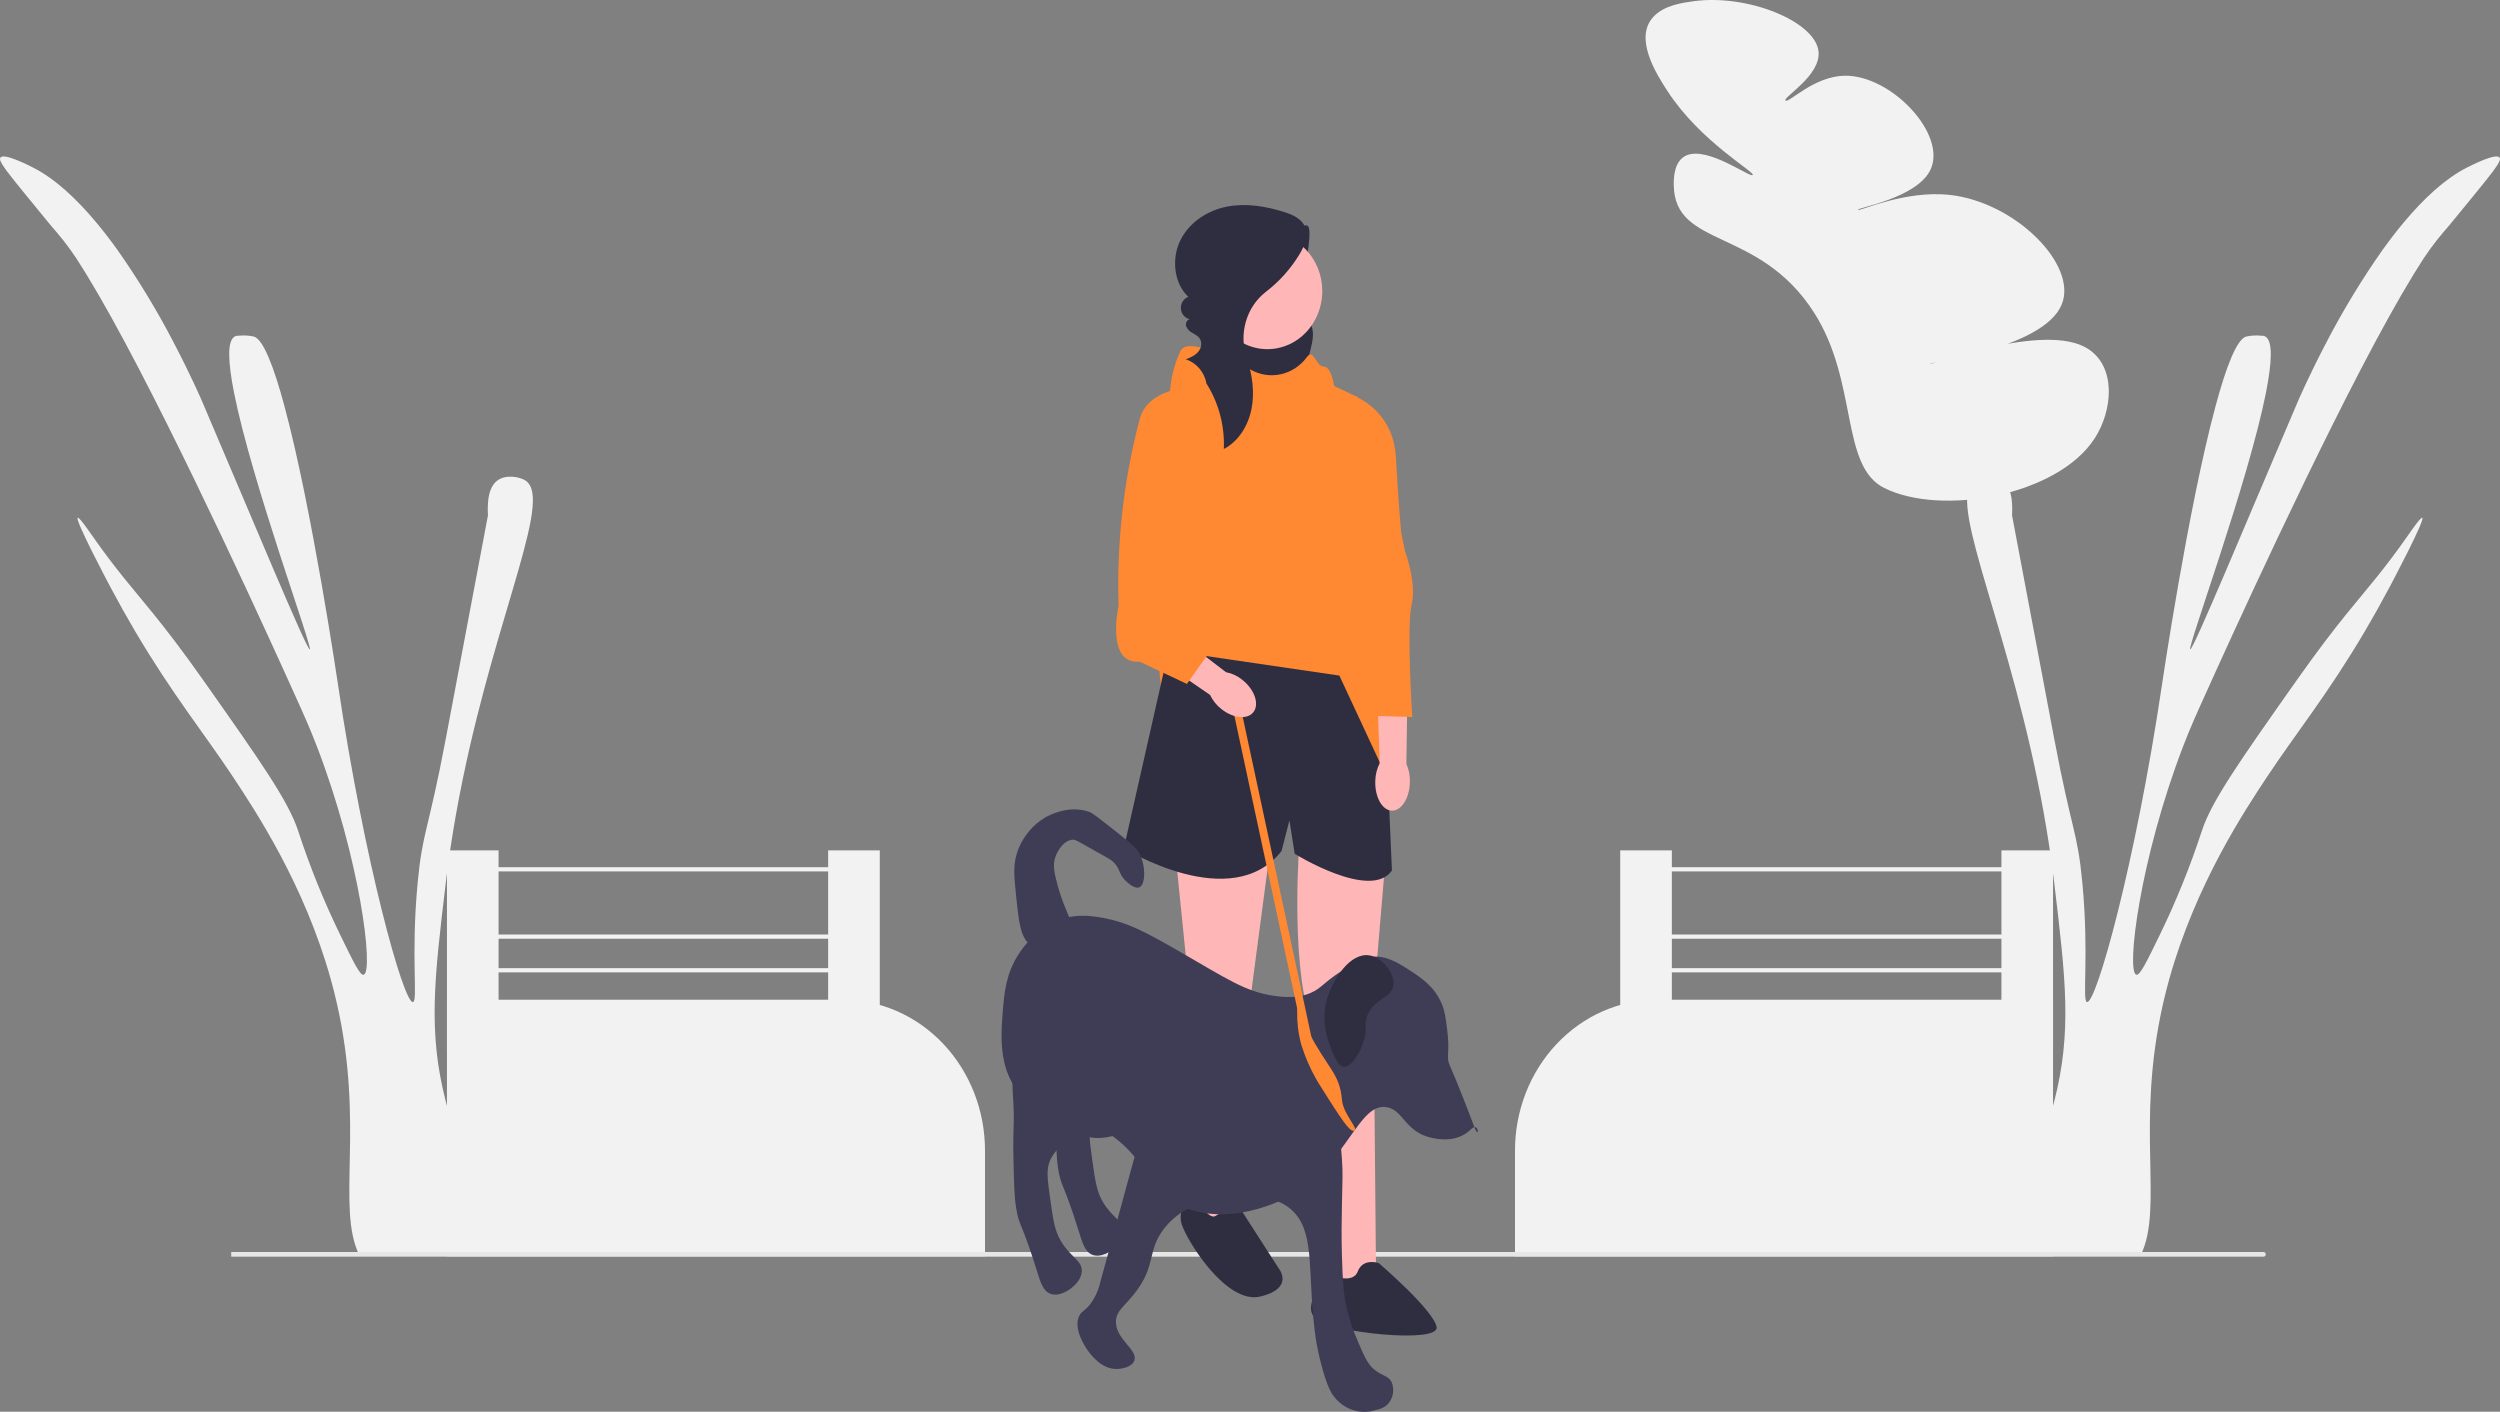 <svg width="255" height="144" viewBox="0 0 255 144" fill="none" xmlns="http://www.w3.org/2000/svg">
<rect x="0" y="0" width="255" height="144" fill="#808080" stroke="none"/>
<g clip-path="url(#clip0_58_371)">
<path d="M209.41 128.143H154.53V117.368C154.527 113.293 156.05 109.384 158.765 106.497C161.48 103.611 165.165 101.983 169.011 101.971H209.41V128.143Z" fill="#F2F2F2"/>
<path d="M170.528 86.739H165.263V107.334H170.528V86.739Z" fill="#F2F2F2"/>
<path d="M209.41 86.739H204.145V107.334H209.41V86.739Z" fill="#F2F2F2"/>
<path d="M205.765 88.456H169.718V88.885H205.765V88.456Z" fill="#F2F2F2"/>
<path d="M205.765 95.321H169.718V95.75H205.765V95.321Z" fill="#F2F2F2"/>
<path d="M205.765 98.753H169.718V99.182H205.765V98.753Z" fill="#F2F2F2"/>
<path d="M204.237 127.049C204.203 127.331 204.195 127.616 204.213 127.9H218.412C218.541 127.624 218.653 127.34 218.747 127.049C220.483 121.765 217.627 112.97 221.248 99.929C223.935 90.253 228.952 82.684 231.291 79.158C234.165 74.821 237.422 70.819 241.195 64.425C242.013 63.042 242.855 61.543 243.725 59.907C244.017 59.359 247.379 53.011 247.073 52.814C246.929 52.723 246.04 54.004 245.739 54.435C243.08 58.245 241.535 59.912 239.32 62.652C237.977 64.314 236.389 66.366 234.16 69.532C228.445 77.643 225.59 81.696 224.595 84.731C223.403 88.382 221.965 91.937 220.291 95.37C218.943 98.146 218.268 99.534 217.9 99.423C216.857 99.103 218.264 87.608 222.682 76.118C223.438 74.163 224.002 72.911 225.074 70.546C226.814 66.685 236.508 45.23 243.634 32.387C244.529 30.771 245.385 29.297 246.174 28.005C246.327 27.762 246.475 27.523 246.618 27.296C247.392 26.017 248.264 24.809 249.225 23.683C249.612 23.258 250.597 22.052 252.573 19.63C253.357 18.668 253.931 17.953 254.318 17.432C254.376 17.356 254.428 17.28 254.471 17.214C254.94 16.565 255.074 16.251 254.964 16.084C254.806 15.846 254.199 15.983 253.534 16.231C253.462 16.256 253.386 16.287 253.314 16.317C252.592 16.601 251.86 16.971 251.616 17.097C249.378 18.237 247.192 20.279 245.169 22.706C244.419 23.602 243.696 24.55 242.998 25.522C240.903 28.506 239.002 31.638 237.307 34.895C235.49 38.36 234.399 40.908 234.399 40.908C229.325 52.778 223.696 66.356 223.4 66.239C223.075 66.113 229.316 49.212 231.133 40.032C231.74 36.957 231.85 34.748 231.052 34.322C231.023 34.306 230.992 34.292 230.961 34.282C230.864 34.248 230.761 34.236 230.66 34.246C230.152 34.19 229.639 34.216 229.139 34.322C228.168 34.545 227.063 37.408 225.987 41.425C223.189 51.78 220.53 69.786 220.53 69.786C217.871 87.796 213.835 102.371 212.878 102.209C212.348 102.118 213.108 97.594 212.4 90.05C211.903 84.761 211.339 84.923 209.531 75.358C206.661 60.185 205.227 52.586 205.227 52.56C205.264 52.017 205.251 51.47 205.188 50.929C205.093 50.205 204.849 49.445 204.27 49.014C203.39 48.356 201.975 48.639 201.401 49.014C200.942 49.318 200.707 49.876 200.655 50.676C200.339 55.712 207.168 70.312 209.531 90.05C210.707 99.884 211.353 105.249 209.531 112.341C207.728 119.373 204.586 123.852 204.237 127.049Z" fill="#F2F2F2"/>
<path d="M172.737 0.126C178.24 -0.631 185.076 2.151 185.484 5.192C185.819 7.694 181.745 9.979 182.129 10.258C182.488 10.518 185.012 7.772 188.167 7.725C192.935 7.653 198.657 13.751 196.889 17.351C195.47 20.24 189.389 21.186 189.509 21.404C189.623 21.609 194.256 19.366 198.901 19.884C205.553 20.624 211.923 26.989 210.307 31.029C208.501 35.544 196.811 36.942 196.889 37.109C196.971 37.285 208.654 32.768 212.99 35.589C215.898 37.481 215.481 41.891 213.661 44.708C209.862 50.587 198.009 52.67 192.193 49.774C187.67 47.523 189.574 38.951 185.009 31.845C179.403 23.12 170.798 25.356 170.724 18.87C170.717 18.281 170.696 16.382 172.066 15.831C174.254 14.951 178.477 18.118 178.775 17.857C179.097 17.575 173.444 14.491 170.053 9.245C168.987 7.594 166.561 3.84 168.711 1.645C169.806 0.528 171.635 0.277 172.737 0.126Z" fill="#F2F2F2"/>
<path d="M45.589 101.971H85.989C89.835 101.983 93.52 103.611 96.235 106.497C98.95 109.384 100.473 113.293 100.47 117.368V128.143H45.589V101.971Z" fill="#F2F2F2"/>
<path d="M84.472 107.334H89.737V86.739H84.472V107.334Z" fill="#F2F2F2"/>
<path d="M45.59 107.334H50.855V86.739H45.59V107.334Z" fill="#F2F2F2"/>
<path d="M49.235 88.885H85.282V88.456H49.235V88.885Z" fill="#F2F2F2"/>
<path d="M49.235 95.749H85.282V95.32H49.235V95.749Z" fill="#F2F2F2"/>
<path d="M49.235 99.182H85.282V98.753H49.235V99.182Z" fill="#F2F2F2"/>
<path d="M50.763 127.048C50.797 127.331 50.805 127.616 50.787 127.9H36.588C36.459 127.624 36.347 127.34 36.254 127.048C34.517 121.764 37.373 112.97 33.752 99.929C31.065 90.253 26.048 82.684 23.709 79.158C20.835 74.821 17.578 70.819 13.805 64.425C12.987 63.042 12.145 61.543 11.275 59.906C10.983 59.359 7.621 53.011 7.927 52.814C8.071 52.722 8.96 54.004 9.261 54.435C11.921 58.245 13.465 59.911 15.68 62.652C17.023 64.314 18.611 66.366 20.84 69.532C26.555 77.643 29.41 81.696 30.405 84.731C31.597 88.382 33.035 91.937 34.709 95.37C36.057 98.146 36.732 99.534 37.1 99.423C38.143 99.103 36.736 87.608 32.318 76.118C31.562 74.163 30.998 72.911 29.926 70.545C28.186 66.685 18.492 45.23 11.366 32.387C10.472 30.771 9.615 29.297 8.826 28.005C8.673 27.762 8.525 27.523 8.382 27.295C7.608 26.017 6.736 24.809 5.775 23.683C5.388 23.258 4.403 22.052 2.427 19.63C1.643 18.668 1.069 17.953 0.682 17.431C0.624 17.355 0.572 17.279 0.529 17.214C0.06 16.565 -0.074 16.251 0.036 16.084C0.194 15.846 0.801 15.983 1.466 16.231C1.538 16.256 1.614 16.287 1.686 16.317C2.408 16.601 3.14 16.971 3.384 17.097C5.622 18.237 7.808 20.279 9.831 22.705C10.582 23.602 11.304 24.549 12.002 25.522C14.097 28.506 15.998 31.638 17.693 34.895C19.51 38.36 20.601 40.908 20.601 40.908C25.675 52.778 31.304 66.356 31.6 66.239C31.925 66.112 25.684 49.212 23.867 40.032C23.26 36.957 23.15 34.748 23.948 34.322C23.977 34.306 24.008 34.292 24.039 34.282C24.136 34.248 24.239 34.236 24.34 34.246C24.848 34.19 25.361 34.216 25.861 34.322C26.832 34.545 27.937 37.407 29.013 41.425C31.811 51.78 34.47 69.785 34.47 69.785C37.129 87.796 41.165 102.371 42.122 102.209C42.652 102.118 41.892 97.594 42.6 90.05C43.097 84.761 43.661 84.923 45.469 75.358C48.339 60.185 49.773 52.586 49.773 52.56C49.736 52.017 49.749 51.47 49.812 50.929C49.907 50.205 50.151 49.445 50.73 49.014C51.61 48.355 53.026 48.639 53.599 49.014C54.059 49.318 54.293 49.875 54.345 50.676C54.661 55.712 47.832 70.312 45.469 90.05C44.293 99.884 43.647 105.249 45.469 112.341C47.272 119.373 50.414 123.852 50.763 127.048Z" fill="#F2F2F2"/>
<path d="M231.109 127.942C231.109 127.974 231.103 128.005 231.092 128.034C231.081 128.063 231.064 128.09 231.043 128.112C231.022 128.134 230.997 128.152 230.97 128.163C230.942 128.175 230.913 128.181 230.883 128.181H23.584V127.704H230.883C230.913 127.704 230.942 127.71 230.97 127.722C230.997 127.734 231.022 127.751 231.043 127.774C231.064 127.796 231.08 127.822 231.091 127.851C231.103 127.88 231.109 127.911 231.109 127.942Z" fill="#E6E6E6"/>
<path d="M131.201 23.698C131.973 24.158 133.218 22.341 133.501 23.229C133.783 24.118 133.099 27.704 132.747 28.564C132.571 28.992 132.323 29.383 132.151 29.812C131.954 30.234 131.914 30.719 132.039 31.171C132.304 31.932 133.177 32.242 133.61 32.911C134.114 33.69 133.911 34.74 133.675 35.651C133.501 36.445 133.229 37.211 132.864 37.929C132.493 38.653 131.881 39.203 131.146 39.473C130.208 39.768 129.206 39.417 128.301 39.021C127.42 38.666 126.59 38.185 125.832 37.592C125.071 36.992 124.507 36.156 124.217 35.199C123.893 33.997 124.164 32.681 124.725 31.582C125.328 30.504 126.085 29.532 126.969 28.701C128.405 27.244 129.931 25.89 131.538 24.648" fill="#2F2E41"/>
<path d="M119.725 85.382L121.334 101.287C121.334 101.287 117.58 109.523 121.602 119.463L121.87 125.144L126.428 124.576L125.355 119.747L127.768 100.151L129.645 85.95L119.725 85.382Z" fill="#FFB6B6"/>
<path d="M132.594 85.098C132.594 85.098 131.521 97.594 133.666 104.127C133.666 104.127 132.594 114.067 135.543 124.576V132.4L140.369 131.392L140.101 102.139L141.441 86.234L132.594 85.098Z" fill="#FFB6B6"/>
<path d="M133.28 36.458C132.618 37.336 131.688 37.943 130.649 38.173C129.611 38.403 128.529 38.242 127.591 37.718C124.83 36.176 121.061 34.41 120.395 35.822C119.746 37.218 119.381 38.743 119.323 40.299L118.25 66.779C118.25 66.779 117.714 77.471 124.417 76.527C131.12 75.584 141.576 79.56 141.576 79.56L139.029 51.584L138.492 40.508L136.079 39.372C136.079 39.372 135.811 37.384 135.007 37.384C134.203 37.384 134.009 35.474 133.301 36.429L133.28 36.458Z" fill="#FF8833"/>
<path d="M119.189 66.353L114.631 86.518C114.631 86.518 125.623 93.334 130.717 86.802L131.522 83.678L132.058 87.086C132.058 87.086 139.833 91.914 141.978 88.79L141.575 79.56L136.616 68.909L119.189 66.353Z" fill="#2F2E41"/>
<path d="M121.712 121.797C121.712 121.797 119.993 123.156 120.529 124.86C121.066 126.564 125.087 133.096 128.573 132.244C132.058 131.392 130.449 129.404 130.449 129.404L126.428 123.156C126.428 123.156 124.819 123.44 124.015 124.008C123.21 124.576 121.712 121.797 121.712 121.797Z" fill="#2F2E41"/>
<path d="M135.543 129.972C135.543 129.972 132.594 133.096 134.203 134.516C135.811 135.936 146.804 137.072 146.536 135.368C146.268 133.664 140.637 128.836 140.637 128.836C140.637 128.836 139.029 128.268 138.492 129.688C137.956 131.108 135.543 129.972 135.543 129.972Z" fill="#2F2E41"/>
<path d="M136.884 99.014C134.996 100.22 134.81 100.789 133.666 101.287C133.087 101.538 132.004 101.884 129.913 101.571C127.032 101.138 125.255 99.906 120.261 97.026C116.699 94.973 114.957 94.075 112.486 93.618C110.634 93.276 109.558 93.401 108.732 93.618C105.854 94.377 104.283 96.729 103.907 97.31C102.606 99.32 102.441 101.282 102.298 102.991C102.117 105.143 101.856 108.253 103.37 110.659C105.267 113.674 107.909 112.338 112.486 115.203C117.544 118.371 116.698 121.494 120.797 123.156C126.042 125.282 131.752 121.921 132.058 121.736C137.488 118.436 138.599 112.449 141.441 112.931C143.139 113.219 143.309 115.452 145.999 116.055C146.503 116.168 148.574 116.633 150.021 115.203C150.909 114.325 150.882 116.291 150.423 115.061C149.834 113.482 148.645 110.4 147.876 108.671C147.465 107.747 147.928 107.462 147.608 104.979C147.451 103.766 147.372 103.153 147.072 102.423C146.326 100.612 144.879 99.677 143.854 99.014C142.607 98.209 141.381 97.416 139.833 97.594C138.947 97.696 138.259 98.136 136.884 99.014Z" fill="#3F3D56"/>
<path d="M104.175 105.831C103.699 106.244 103.586 107.08 103.37 108.671C103.171 110.143 103.292 111.046 103.37 112.647C103.488 115.051 103.303 114.828 103.37 118.043C103.426 120.689 103.454 122.013 103.638 123.156C103.97 125.211 104.147 124.422 105.783 129.688C106.115 130.757 106.379 131.663 107.124 131.96C108.056 132.332 109.131 131.502 109.269 131.392C109.495 131.213 110.291 130.58 110.341 129.688C110.404 128.555 109.194 128.268 108.196 126.564C107.573 125.5 107.423 124.434 107.124 122.304C106.839 120.277 106.696 119.264 107.124 118.327C107.904 116.618 109.687 116.088 109.805 116.055C110.872 115.756 111.217 116.18 112.486 116.055C113.672 115.939 115.627 115.347 115.971 114.351C116.915 111.621 106.447 103.859 104.175 105.831Z" fill="#3F3D56"/>
<path d="M108.465 101.855C107.989 102.267 107.876 103.104 107.66 104.695C107.461 106.166 107.582 107.069 107.66 108.671C107.778 111.075 107.593 110.851 107.66 114.067C107.716 116.713 107.744 118.036 107.928 119.179C108.261 121.235 108.437 120.445 110.073 125.712C110.405 126.78 110.67 127.687 111.414 127.984C112.346 128.355 113.421 127.525 113.559 127.416C113.785 127.236 114.581 126.604 114.631 125.712C114.694 124.579 113.484 124.292 112.486 122.588C111.863 121.523 111.713 120.458 111.414 118.327C111.129 116.301 110.986 115.288 111.414 114.351C112.194 112.642 113.977 112.112 114.095 112.079C115.162 111.78 115.507 112.203 116.776 112.079C117.962 111.963 119.917 111.371 120.261 110.375C121.205 107.644 110.737 99.883 108.465 101.855Z" fill="#3F3D56"/>
<path d="M116.507 115.771C116.206 116.259 115.859 117.517 115.167 120.032C114.858 121.153 112.859 128.533 112.218 130.824C112.028 131.658 111.661 132.435 111.145 133.096C110.599 133.762 110.307 133.741 110.073 134.232C109.465 135.51 110.652 137.313 110.877 137.64C111.14 138.022 112.359 139.792 114.094 139.629C114.276 139.612 115.448 139.501 115.703 138.777C116.094 137.666 113.797 136.624 113.826 134.8C113.844 133.724 114.658 133.277 115.703 131.96C117.944 129.134 116.988 127.666 118.652 125.428C121.141 122.08 125.766 122.019 126.427 122.02C128.14 122.022 130.523 122.026 132.058 123.724C134.197 126.091 133.313 130.231 134.202 136.504C134.339 137.366 134.518 138.219 134.739 139.061C135.385 141.6 135.901 142.256 136.079 142.469C136.557 143.081 137.187 143.539 137.898 143.79C138.609 144.041 139.372 144.075 140.101 143.889C140.731 143.738 141.305 143.6 141.709 143.037C141.911 142.757 142.042 142.428 142.089 142.08C142.136 141.732 142.097 141.377 141.977 141.049C141.655 140.282 140.99 140.406 140.101 139.629C139.473 139.08 139.146 138.316 138.492 136.788C138.046 135.784 137.687 134.738 137.42 133.664C137.016 132.018 136.966 130.745 136.883 128.268C136.814 126.181 136.847 124.446 136.883 122.588C136.925 120.424 136.983 119.718 136.883 118.328C136.78 116.869 136.678 115.449 136.347 114.635C134.567 110.258 120.438 109.421 116.507 115.771Z" fill="#3F3D56"/>
<path d="M105.247 96.458C104.101 95.787 103.938 94.216 103.639 91.346C103.421 89.255 103.291 88.011 103.907 86.518C104.462 85.2 105.402 84.105 106.588 83.394C106.905 83.209 108.988 82.039 111.146 82.826C111.447 82.936 112.244 83.563 113.827 84.814C115.715 86.306 115.992 86.591 116.24 87.086C116.902 88.41 116.831 90.2 116.24 90.494C115.79 90.718 115.014 90.091 114.631 89.642C114.174 89.106 114.242 88.781 113.827 88.222C113.497 87.779 113.187 87.625 112.218 87.086C109.817 85.751 109.696 85.574 109.269 85.666C108.205 85.894 107.698 87.263 107.66 87.37C107.336 88.283 107.558 89.113 107.928 90.494C108.151 91.269 108.42 92.028 108.733 92.766C109.432 94.537 109.616 94.67 109.537 95.038C109.279 96.248 106.761 97.345 105.247 96.458Z" fill="#3F3D56"/>
<path d="M140.278 79.697C140.236 81.32 140.993 82.658 141.967 82.686C142.942 82.714 143.766 81.422 143.808 79.798C143.833 79.15 143.711 78.505 143.452 77.917L143.548 71.039L140.5 71.061L140.73 77.839C140.441 78.411 140.286 79.048 140.278 79.697Z" fill="#FFB6B6"/>
<path d="M138.09 40.366C138.09 40.366 142.112 41.786 142.38 46.614C142.648 51.442 142.916 54.282 142.916 54.282L143.318 56.255C143.318 56.255 144.524 59.395 143.988 61.667C143.452 63.939 144.053 73.139 144.053 73.139L140.235 73.027L137.554 62.519L138.09 40.366Z" fill="#FF8833"/>
<path d="M132.728 101.429C132.285 101.506 132.07 104.191 132.728 106.541C133.108 107.771 133.618 108.952 134.248 110.062C134.376 110.288 134.499 110.494 134.873 111.085C136.702 113.978 137.625 115.422 138.09 115.345C138.71 115.243 137.014 113.69 136.884 112.206C136.642 109.446 135.472 109.105 133.398 105.106C132.276 102.941 133.074 101.368 132.728 101.429Z" fill="#FF8833"/>
<path d="M142.112 100.577C142.336 99.368 141.062 97.69 139.699 97.452C137.712 97.106 135.987 99.903 135.409 101.713C134.615 104.202 135.507 106.341 135.945 107.393C136.495 108.712 136.907 108.798 137.018 108.813C137.829 108.92 138.791 107.347 139.163 105.973C139.49 104.764 139.121 104.599 139.431 103.701C140.069 101.852 141.873 101.866 142.112 100.577Z" fill="#2F2E41"/>
<path d="M134.873 29.684C134.873 30.857 134.545 32.004 133.93 32.979C133.314 33.955 132.44 34.715 131.417 35.164C130.394 35.613 129.268 35.73 128.182 35.502C127.095 35.273 126.098 34.708 125.315 33.878C124.532 33.049 123.998 31.992 123.782 30.841C123.566 29.691 123.677 28.498 124.101 27.414C124.525 26.33 125.242 25.404 126.163 24.752C127.084 24.101 128.167 23.753 129.274 23.753C130.759 23.753 132.183 24.378 133.233 25.49C134.283 26.602 134.873 28.111 134.873 29.684Z" fill="#FFB6B6"/>
<path d="M122.962 38.973C124.274 40.969 124.931 43.367 124.831 45.797C126.313 45.037 127.313 43.431 127.653 41.724C127.993 40.018 127.734 38.226 127.187 36.581C127.181 36.564 127.176 36.548 127.17 36.532C126.76 35.333 126.727 34.025 127.078 32.806C127.429 31.586 128.145 30.52 129.117 29.768C130.475 28.732 131.638 27.435 132.544 25.945C133.053 25.104 133.485 24.05 133.105 23.136C132.755 22.294 131.851 21.901 131.019 21.637C129.119 21.036 127.1 20.694 125.15 21.075C123.2 21.455 121.323 22.643 120.401 24.503C119.479 26.363 119.721 28.901 121.217 30.28C120.979 30.361 120.774 30.526 120.635 30.746C120.496 30.966 120.431 31.23 120.451 31.494C120.471 31.759 120.575 32.008 120.746 32.202C120.917 32.396 121.144 32.523 121.392 32.563C121.072 32.551 120.883 32.997 120.997 33.314C121.145 33.618 121.389 33.857 121.686 33.99C122.085 34.223 122.529 34.466 122.53 35.074C122.527 35.318 122.452 35.556 122.315 35.753C121.99 36.233 121.465 36.449 120.96 36.652C121.494 36.827 121.972 37.153 122.345 37.595C122.717 38.037 122.968 38.578 123.071 39.16" fill="#2F2E41"/>
<path d="M126.015 69.667L125.23 69.856L133.123 106.635L133.907 106.447L126.015 69.667Z" fill="#FF8833"/>
<path d="M124.603 72.339C125.833 73.307 127.302 73.419 127.883 72.59C128.464 71.76 127.938 70.303 126.707 69.336C126.221 68.942 125.652 68.677 125.049 68.564L119.788 64.533L118.055 67.189L123.426 70.881C123.702 71.46 124.106 71.96 124.603 72.339Z" fill="#FFB6B6"/>
<path d="M121.288 39.514C121.288 39.514 117.044 39.656 116.24 42.78C114.611 48.969 113.887 55.387 114.095 61.809C114.095 61.809 112.754 67.773 116.24 67.489L121.065 69.761L124.283 65.217L121.602 61.809L121.288 39.514Z" fill="#FF8833"/>
</g>
<defs>
<clipPath id="clip0_58_371">
<rect width="255" height="144" fill="white"/>
</clipPath>
</defs>
</svg>
